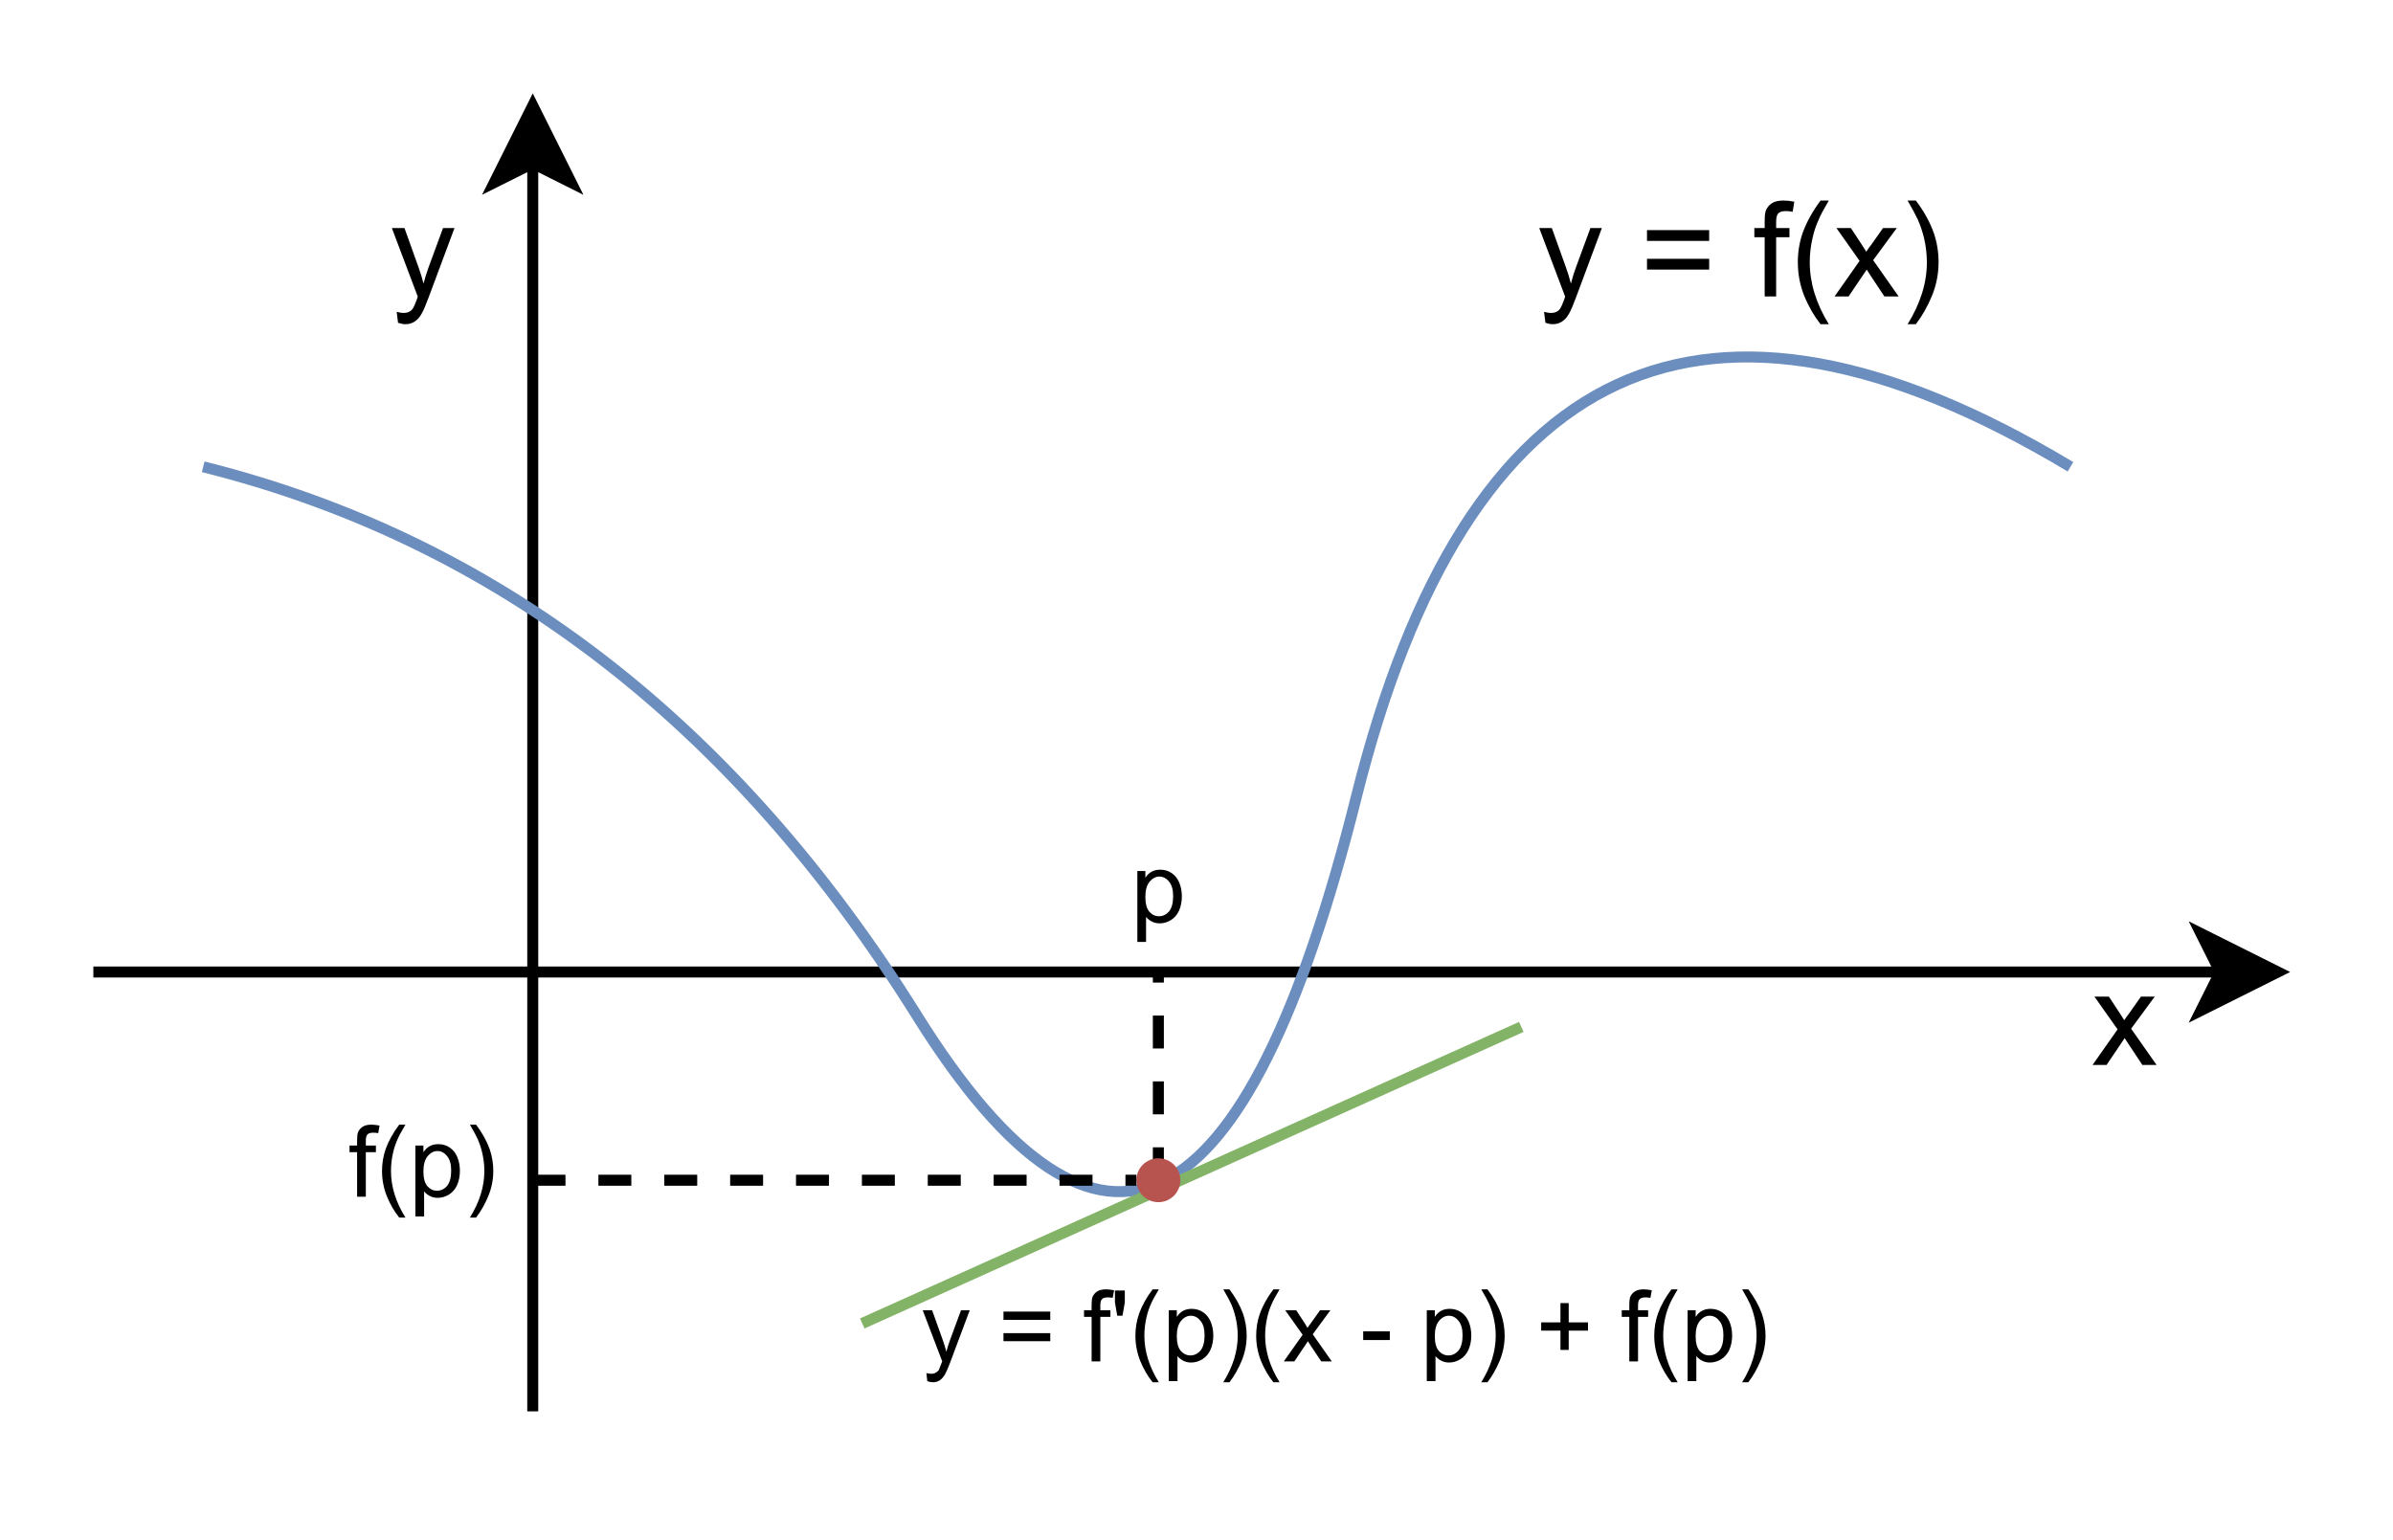 <?xml version="1.0" encoding="UTF-8" standalone="no"?>
<svg
   width="162.96pt"
   height="104.88pt"
   viewBox="0 0 162.96 104.88"
   version="1.1"
   id="svg171"
   xmlns:xlink="http://www.w3.org/1999/xlink"
   xmlns="http://www.w3.org/2000/svg"
   xmlns:svg="http://www.w3.org/2000/svg">
  <defs
     id="defs59">
    <g
       id="g54">
      <g
         id="glyph-0-0" />
      <g
         id="glyph-0-1">
        <path
           d="M 0.062 0 L 1.766 -2.422 L 0.188 -4.656 L 1.172 -4.656 L 1.891 -3.562 C 2.023 -3.352 2.133 -3.18 2.219 -3.047 C 2.344 -3.234 2.461 -3.398 2.578 -3.547 L 3.359 -4.656 L 4.297 -4.656 L 2.688 -2.469 L 4.422 0 L 3.453 0 L 2.5 -1.438 L 2.25 -1.828 L 1.016 0 Z M 0.062 0 "
           id="path3" />
      </g>
      <g
         id="glyph-0-2">
        <path
           d="M 0.562 1.797 L 0.469 1.047 C 0.645 1.098 0.797 1.125 0.922 1.125 C 1.098 1.125 1.238 1.094 1.344 1.031 C 1.445 0.977 1.531 0.895 1.594 0.781 C 1.645 0.707 1.727 0.516 1.844 0.203 C 1.852 0.16 1.875 0.098 1.906 0.016 L 0.141 -4.656 L 1 -4.656 L 1.969 -1.953 C 2.094 -1.609 2.203 -1.25 2.297 -0.875 C 2.391 -1.238 2.5 -1.594 2.625 -1.938 L 3.625 -4.656 L 4.406 -4.656 L 2.641 0.078 C 2.453 0.586 2.301 0.941 2.188 1.141 C 2.051 1.398 1.891 1.586 1.703 1.703 C 1.523 1.828 1.312 1.891 1.062 1.891 C 0.914 1.891 0.75 1.859 0.562 1.797 Z M 0.562 1.797 "
           id="path6" />
      </g>
      <g
         id="glyph-0-3" />
      <g
         id="glyph-0-4">
        <path
           d="M 4.734 -3.781 L 0.5 -3.781 L 0.5 -4.516 L 4.734 -4.516 Z M 4.734 -1.828 L 0.5 -1.828 L 0.5 -2.562 L 4.734 -2.562 Z M 4.734 -1.828 "
           id="path10" />
      </g>
      <g
         id="glyph-0-5">
        <path
           d="M 0.781 0 L 0.781 -4.031 L 0.078 -4.031 L 0.078 -4.656 L 0.781 -4.656 L 0.781 -5.141 C 0.781 -5.453 0.805 -5.688 0.859 -5.844 C 0.941 -6.051 1.078 -6.219 1.266 -6.344 C 1.453 -6.469 1.719 -6.531 2.062 -6.531 C 2.289 -6.531 2.535 -6.504 2.797 -6.453 L 2.688 -5.766 C 2.52 -5.797 2.363 -5.812 2.219 -5.812 C 1.977 -5.812 1.805 -5.758 1.703 -5.656 C 1.609 -5.551 1.562 -5.359 1.562 -5.078 L 1.562 -4.656 L 2.469 -4.656 L 2.469 -4.031 L 1.562 -4.031 L 1.562 0 Z M 0.781 0 "
           id="path13" />
      </g>
      <g
         id="glyph-0-6">
        <path
           d="M 2.094 1.891 C 1.656 1.336 1.285 0.695 0.984 -0.031 C 0.691 -0.77 0.547 -1.535 0.547 -2.328 C 0.547 -3.023 0.656 -3.691 0.875 -4.328 C 1.145 -5.066 1.551 -5.801 2.094 -6.531 L 2.656 -6.531 C 2.301 -5.926 2.07 -5.492 1.969 -5.234 C 1.781 -4.828 1.641 -4.406 1.547 -3.969 C 1.422 -3.426 1.359 -2.879 1.359 -2.328 C 1.359 -0.922 1.789 0.484 2.656 1.891 Z M 2.094 1.891 "
           id="path16" />
      </g>
      <g
         id="glyph-0-7">
        <path
           d="M 1.109 1.891 L 0.547 1.891 C 1.422 0.484 1.859 -0.922 1.859 -2.328 C 1.859 -2.867 1.797 -3.41 1.672 -3.953 C 1.566 -4.391 1.426 -4.812 1.25 -5.219 C 1.133 -5.477 0.898 -5.914 0.547 -6.531 L 1.109 -6.531 C 1.66 -5.801 2.066 -5.066 2.328 -4.328 C 2.547 -3.691 2.656 -3.023 2.656 -2.328 C 2.656 -1.535 2.504 -0.77 2.203 -0.031 C 1.898 0.695 1.535 1.336 1.109 1.891 Z M 1.109 1.891 "
           id="path19" />
      </g>
      <g
         id="glyph-1-0" />
      <g
         id="glyph-1-1">
        <path
           d="M 0.422 1.344 L 0.359 0.797 C 0.484 0.828 0.594 0.844 0.688 0.844 C 0.82 0.844 0.926 0.816 1 0.766 C 1.082 0.723 1.148 0.664 1.203 0.594 C 1.234 0.531 1.289 0.383 1.375 0.156 C 1.383 0.125 1.406 0.07 1.438 0 L 0.109 -3.484 L 0.75 -3.484 L 1.469 -1.469 C 1.562 -1.207 1.645 -0.938 1.719 -0.656 C 1.789 -0.926 1.875 -1.191 1.969 -1.453 L 2.719 -3.484 L 3.312 -3.484 L 1.984 0.062 C 1.836 0.445 1.723 0.711 1.641 0.859 C 1.535 1.047 1.414 1.188 1.281 1.281 C 1.145 1.375 0.984 1.422 0.797 1.422 C 0.68 1.422 0.555 1.395 0.422 1.344 Z M 0.422 1.344 "
           id="path23" />
      </g>
      <g
         id="glyph-1-2" />
      <g
         id="glyph-1-3">
        <path
           d="M 3.562 -2.828 L 0.375 -2.828 L 0.375 -3.391 L 3.562 -3.391 Z M 3.562 -1.375 L 0.375 -1.375 L 0.375 -1.922 L 3.562 -1.922 Z M 3.562 -1.375 "
           id="path27" />
      </g>
      <g
         id="glyph-1-4">
        <path
           d="M 0.578 0 L 0.578 -3.031 L 0.062 -3.031 L 0.062 -3.484 L 0.578 -3.484 L 0.578 -3.859 C 0.578 -4.098 0.598 -4.273 0.641 -4.391 C 0.703 -4.535 0.801 -4.656 0.938 -4.75 C 1.082 -4.852 1.285 -4.906 1.547 -4.906 C 1.711 -4.906 1.898 -4.883 2.109 -4.844 L 2.016 -4.328 C 1.891 -4.348 1.773 -4.359 1.672 -4.359 C 1.484 -4.359 1.352 -4.316 1.281 -4.234 C 1.207 -4.16 1.172 -4.02 1.172 -3.812 L 1.172 -3.484 L 1.859 -3.484 L 1.859 -3.031 L 1.172 -3.031 L 1.172 0 Z M 0.578 0 "
           id="path30" />
      </g>
      <g
         id="glyph-1-5">
        <path
           d="M 0.453 -3.109 L 0.297 -4.016 L 0.297 -4.828 L 0.969 -4.828 L 0.969 -4.016 L 0.812 -3.109 Z M 0.453 -3.109 "
           id="path33" />
      </g>
      <g
         id="glyph-1-6">
        <path
           d="M 1.578 1.422 C 1.242 1.004 0.961 0.52 0.734 -0.031 C 0.516 -0.582 0.406 -1.156 0.406 -1.75 C 0.406 -2.27 0.488 -2.77 0.656 -3.25 C 0.852 -3.801 1.16 -4.352 1.578 -4.906 L 2 -4.906 C 1.727 -4.445 1.551 -4.117 1.469 -3.922 C 1.332 -3.617 1.227 -3.305 1.156 -2.984 C 1.062 -2.566 1.016 -2.156 1.016 -1.75 C 1.016 -0.688 1.344 0.367 2 1.422 Z M 1.578 1.422 "
           id="path36" />
      </g>
      <g
         id="glyph-1-7">
        <path
           d="M 0.438 1.344 L 0.438 -3.484 L 0.984 -3.484 L 0.984 -3.031 C 1.109 -3.219 1.25 -3.352 1.406 -3.438 C 1.57 -3.531 1.77 -3.578 2 -3.578 C 2.289 -3.578 2.551 -3.5 2.781 -3.344 C 3.008 -3.188 3.18 -2.969 3.297 -2.688 C 3.41 -2.406 3.469 -2.098 3.469 -1.766 C 3.469 -1.41 3.406 -1.086 3.281 -0.797 C 3.156 -0.516 2.969 -0.297 2.719 -0.141 C 2.477 0.004 2.223 0.078 1.953 0.078 C 1.754 0.078 1.578 0.035 1.422 -0.047 C 1.266 -0.129 1.133 -0.234 1.031 -0.359 L 1.031 1.344 Z M 0.984 -1.719 C 0.984 -1.27 1.07 -0.938 1.25 -0.719 C 1.438 -0.508 1.656 -0.406 1.906 -0.406 C 2.176 -0.406 2.406 -0.516 2.594 -0.734 C 2.781 -0.961 2.875 -1.312 2.875 -1.781 C 2.875 -2.219 2.781 -2.547 2.594 -2.766 C 2.414 -2.992 2.195 -3.109 1.938 -3.109 C 1.688 -3.109 1.461 -2.988 1.266 -2.75 C 1.078 -2.52 0.984 -2.176 0.984 -1.719 Z M 0.984 -1.719 "
           id="path39" />
      </g>
      <g
         id="glyph-1-8">
        <path
           d="M 0.828 1.422 L 0.406 1.422 C 1.062 0.367 1.391 -0.688 1.391 -1.75 C 1.391 -2.156 1.344 -2.562 1.25 -2.969 C 1.176 -3.301 1.07 -3.617 0.938 -3.922 C 0.852 -4.117 0.676 -4.445 0.406 -4.906 L 0.828 -4.906 C 1.242 -4.352 1.551 -3.801 1.75 -3.25 C 1.914 -2.77 2 -2.27 2 -1.75 C 2 -1.156 1.883 -0.582 1.656 -0.031 C 1.426 0.52 1.148 1.004 0.828 1.422 Z M 0.828 1.422 "
           id="path42" />
      </g>
      <g
         id="glyph-1-9">
        <path
           d="M 0.047 0 L 1.328 -1.812 L 0.141 -3.484 L 0.891 -3.484 L 1.422 -2.672 C 1.523 -2.516 1.602 -2.383 1.656 -2.281 C 1.758 -2.426 1.852 -2.555 1.938 -2.672 L 2.516 -3.484 L 3.219 -3.484 L 2.016 -1.844 L 3.312 0 L 2.594 0 L 1.875 -1.078 L 1.688 -1.375 L 0.766 0 Z M 0.047 0 "
           id="path45" />
      </g>
      <g
         id="glyph-1-10">
        <path
           d="M 0.219 -1.453 L 0.219 -2.047 L 2.031 -2.047 L 2.031 -1.453 Z M 0.219 -1.453 "
           id="path48" />
      </g>
      <g
         id="glyph-1-11">
        <path
           d="M 1.688 -0.781 L 1.688 -2.094 L 0.375 -2.094 L 0.375 -2.656 L 1.688 -2.656 L 1.688 -3.969 L 2.25 -3.969 L 2.25 -2.656 L 3.562 -2.656 L 3.562 -2.094 L 2.25 -2.094 L 2.25 -0.781 Z M 1.688 -0.781 "
           id="path51" />
      </g>
    </g>
    <clipPath
       id="clip-0">
      <path
         clip-rule="nonzero"
         d="M 139 52 L 162.961 52 L 162.961 80 L 139 80 Z M 139 52 "
         id="path56" />
    </clipPath>
  </defs>
  <path
     fill-rule="nonzero"
     fill="rgb(0%, 0%, 0%)"
     fill-opacity="1"
     d="M 78.508 80.379 L 78.508 78.137 L 79.258 78.137 L 79.258 80.379 M 78.508 75.891 L 78.508 73.648 L 79.258 73.648 L 79.258 75.891 M 78.508 71.406 L 78.508 69.164 L 79.258 69.164 L 79.258 71.406 M 78.508 66.918 L 78.508 66.172 L 79.258 66.172 L 79.258 66.918 "
     id="path61" />
  <path
     fill="none"
     stroke-width="1"
     stroke-linecap="butt"
     stroke-linejoin="miter"
     stroke="rgb(0%, 0%, 0%)"
     stroke-opacity="1"
     stroke-miterlimit="10"
     d="M 48.002 128.002 L 48.002 14.368 "
     transform="matrix(0.748, 0, 0, 0.748, 0.374, 0.374)"
     id="path63" />
  <path
     fill-rule="nonzero"
     fill="rgb(0%, 0%, 0%)"
     fill-opacity="1"
     stroke-width="1"
     stroke-linecap="butt"
     stroke-linejoin="miter"
     stroke="rgb(0%, 0%, 0%)"
     stroke-opacity="1"
     stroke-miterlimit="10"
     d="M 48.002 9.118 L 51.498 16.119 L 48.002 14.368 L 44.502 16.119 Z M 48.002 9.118 "
     transform="matrix(0.748, 0, 0, 0.748, 0.374, 0.374)"
     id="path65" />
  <path
     fill="none"
     stroke-width="1"
     stroke-linecap="butt"
     stroke-linejoin="miter"
     stroke="rgb(0%, 0%, 0%)"
     stroke-opacity="1"
     stroke-miterlimit="10"
     d="M 8 88 L 201.629 88 "
     transform="matrix(0.748, 0, 0, 0.748, 0.374, 0.374)"
     id="path67" />
  <path
     fill-rule="nonzero"
     fill="rgb(0%, 0%, 0%)"
     fill-opacity="1"
     d="M 155.059 66.172 L 149.824 68.789 L 151.133 66.172 L 149.824 63.555 Z M 155.059 66.172 "
     id="path69" />
  <g
     clip-path="url(#clip-0)"
     id="g73">
    <path
       fill="none"
       stroke-width="1"
       stroke-linecap="butt"
       stroke-linejoin="miter"
       stroke="#000000"
       stroke-opacity="1"
       stroke-miterlimit="10"
       d="m 206.879,88 -7.001,3.5 1.75,-3.5 -1.75,-3.5 z m 0,0"
       transform="matrix(0.748,0,0,0.748,0.374,0.374)"
       id="path71" />
  </g>
  <g
     fill="#000000"
     fill-opacity="1"
     id="g77">
    <use
       xlink:href="#glyph-0-1"
       x="142.438"
       y="72.528"
       id="use75" />
  </g>
  <g
     fill="#000000"
     fill-opacity="1"
     id="g81">
    <use
       xlink:href="#glyph-0-2"
       x="26.544"
       y="20.188"
       id="use79" />
  </g>
  <path
     fill="none"
     stroke-width="1"
     stroke-linecap="butt"
     stroke-linejoin="miter"
     stroke="rgb(42.349%, 55.688%, 74.899%)"
     stroke-opacity="1"
     stroke-miterlimit="10"
     d="M 17.999 42 C 44.664 48.666 66.335 65.332 83 92.002 C 99.666 118.667 112.998 112 122.997 71.998 C 133.002 32 154.667 22.001 187.998 42 "
     transform="matrix(0.748, 0, 0, 0.748, 0.374, 0.374)"
     id="path83" />
  <path
     fill="none"
     stroke-width="1"
     stroke-linecap="butt"
     stroke-linejoin="miter"
     stroke="rgb(50.98%, 70.2%, 39.999%)"
     stroke-opacity="1"
     stroke-miterlimit="10"
     d="M 78 119.999 L 138.002 92.999 "
     transform="matrix(0.748, 0, 0, 0.748, 0.374, 0.374)"
     id="path85" />
  <g
     fill="#000000"
     fill-opacity="1"
     id="g103">
    <use
       xlink:href="#glyph-0-2"
       x="104.679"
       y="20.188"
       id="use87" />
    <use
       xlink:href="#glyph-0-3"
       x="109.165"
       y="20.188"
       id="use89" />
    <use
       xlink:href="#glyph-0-4"
       x="111.658"
       y="20.188"
       id="use91" />
    <use
       xlink:href="#glyph-0-3"
       x="116.898"
       y="20.188"
       id="use93" />
    <use
       xlink:href="#glyph-0-5"
       x="119.391"
       y="20.188"
       id="use95" />
    <use
       xlink:href="#glyph-0-6"
       x="121.883"
       y="20.188"
       id="use97" />
    <use
       xlink:href="#glyph-0-1"
       x="124.871"
       y="20.188"
       id="use99" />
    <use
       xlink:href="#glyph-0-7"
       x="129.358"
       y="20.188"
       id="use101" />
  </g>
  <path
     fill-rule="nonzero"
     fill="rgb(72.159%, 32.939%, 31.369%)"
     fill-opacity="1"
     d="M 80.379 80.379 C 80.379 80.578 80.34 80.766 80.266 80.949 C 80.188 81.133 80.082 81.297 79.941 81.438 C 79.801 81.574 79.637 81.684 79.457 81.762 C 79.273 81.836 79.082 81.875 78.883 81.875 C 78.684 81.875 78.492 81.836 78.312 81.762 C 78.129 81.684 77.965 81.574 77.824 81.438 C 77.684 81.297 77.578 81.133 77.5 80.949 C 77.426 80.766 77.387 80.578 77.387 80.379 C 77.387 80.18 77.426 79.988 77.5 79.805 C 77.578 79.621 77.684 79.461 77.824 79.32 C 77.965 79.18 78.129 79.074 78.312 78.996 C 78.492 78.922 78.684 78.883 78.883 78.883 C 79.082 78.883 79.273 78.922 79.457 78.996 C 79.637 79.074 79.801 79.18 79.941 79.32 C 80.082 79.461 80.188 79.621 80.266 79.805 C 80.34 79.988 80.379 80.18 80.379 80.379 Z M 80.379 80.379 "
     id="path105" />
  <g
     fill="#000000"
     fill-opacity="1"
     id="g153">
    <use
       xlink:href="#glyph-1-1"
       x="62.726"
       y="92.716"
       id="use107" />
    <use
       xlink:href="#glyph-1-2"
       x="66.09"
       y="92.716"
       id="use109" />
    <use
       xlink:href="#glyph-1-3"
       x="67.96"
       y="92.716"
       id="use111" />
    <use
       xlink:href="#glyph-1-2"
       x="71.89"
       y="92.716"
       id="use113" />
    <use
       xlink:href="#glyph-1-4"
       x="73.759"
       y="92.716"
       id="use115" />
    <use
       xlink:href="#glyph-1-5"
       x="75.629"
       y="92.716"
       id="use117" />
    <use
       xlink:href="#glyph-1-6"
       x="76.914"
       y="92.716"
       id="use119" />
    <use
       xlink:href="#glyph-1-7"
       x="79.155"
       y="92.716"
       id="use121" />
    <use
       xlink:href="#glyph-1-8"
       x="82.897"
       y="92.716"
       id="use123" />
    <use
       xlink:href="#glyph-1-6"
       x="85.138"
       y="92.716"
       id="use125" />
    <use
       xlink:href="#glyph-1-9"
       x="87.379"
       y="92.716"
       id="use127" />
    <use
       xlink:href="#glyph-1-2"
       x="90.744"
       y="92.716"
       id="use129" />
    <use
       xlink:href="#glyph-1-10"
       x="92.613"
       y="92.716"
       id="use131" />
    <use
       xlink:href="#glyph-1-2"
       x="94.854"
       y="92.716"
       id="use133" />
    <use
       xlink:href="#glyph-1-7"
       x="96.724"
       y="92.716"
       id="use135" />
    <use
       xlink:href="#glyph-1-8"
       x="100.466"
       y="92.716"
       id="use137" />
    <use
       xlink:href="#glyph-1-2"
       x="102.707"
       y="92.716"
       id="use139" />
    <use
       xlink:href="#glyph-1-11"
       x="104.577"
       y="92.716"
       id="use141" />
    <use
       xlink:href="#glyph-1-2"
       x="108.507"
       y="92.716"
       id="use143" />
    <use
       xlink:href="#glyph-1-4"
       x="110.376"
       y="92.716"
       id="use145" />
    <use
       xlink:href="#glyph-1-6"
       x="112.246"
       y="92.716"
       id="use147" />
    <use
       xlink:href="#glyph-1-7"
       x="114.487"
       y="92.716"
       id="use149" />
    <use
       xlink:href="#glyph-1-8"
       x="118.23"
       y="92.716"
       id="use151" />
  </g>
  <path
     fill-rule="nonzero"
     fill="rgb(0%, 0%, 0%)"
     fill-opacity="1"
     d="M 36.266 80.004 L 38.508 80.004 L 38.508 80.754 L 36.266 80.754 M 40.75 80.004 L 42.992 80.004 L 42.992 80.754 L 40.75 80.754 M 45.234 80.004 L 47.48 80.004 L 47.48 80.754 L 45.234 80.754 M 49.723 80.004 L 51.965 80.004 L 51.965 80.754 L 49.723 80.754 M 54.207 80.004 L 56.453 80.004 L 56.453 80.754 L 54.207 80.754 M 58.695 80.004 L 60.938 80.004 L 60.938 80.754 L 58.695 80.754 M 63.18 80.004 L 65.426 80.004 L 65.426 80.754 L 63.18 80.754 M 67.668 80.004 L 69.91 80.004 L 69.91 80.754 L 67.668 80.754 M 72.152 80.004 L 74.398 80.004 L 74.398 80.754 L 72.152 80.754 M 76.641 80.004 L 77.387 80.004 L 77.387 80.754 L 76.641 80.754 "
     id="path155" />
  <g
     fill="#000000"
     fill-opacity="1"
     id="g159">
    <use
       xlink:href="#glyph-1-7"
       x="77.014"
       y="62.807"
       id="use157" />
  </g>
  <g
     fill="#000000"
     fill-opacity="1"
     id="g169">
    <use
       xlink:href="#glyph-1-4"
       x="23.74"
       y="81.5"
       id="use161" />
    <use
       xlink:href="#glyph-1-6"
       x="25.609"
       y="81.5"
       id="use163" />
    <use
       xlink:href="#glyph-1-7"
       x="27.85"
       y="81.5"
       id="use165" />
    <use
       xlink:href="#glyph-1-8"
       x="31.593"
       y="81.5"
       id="use167" />
  </g>
</svg>

